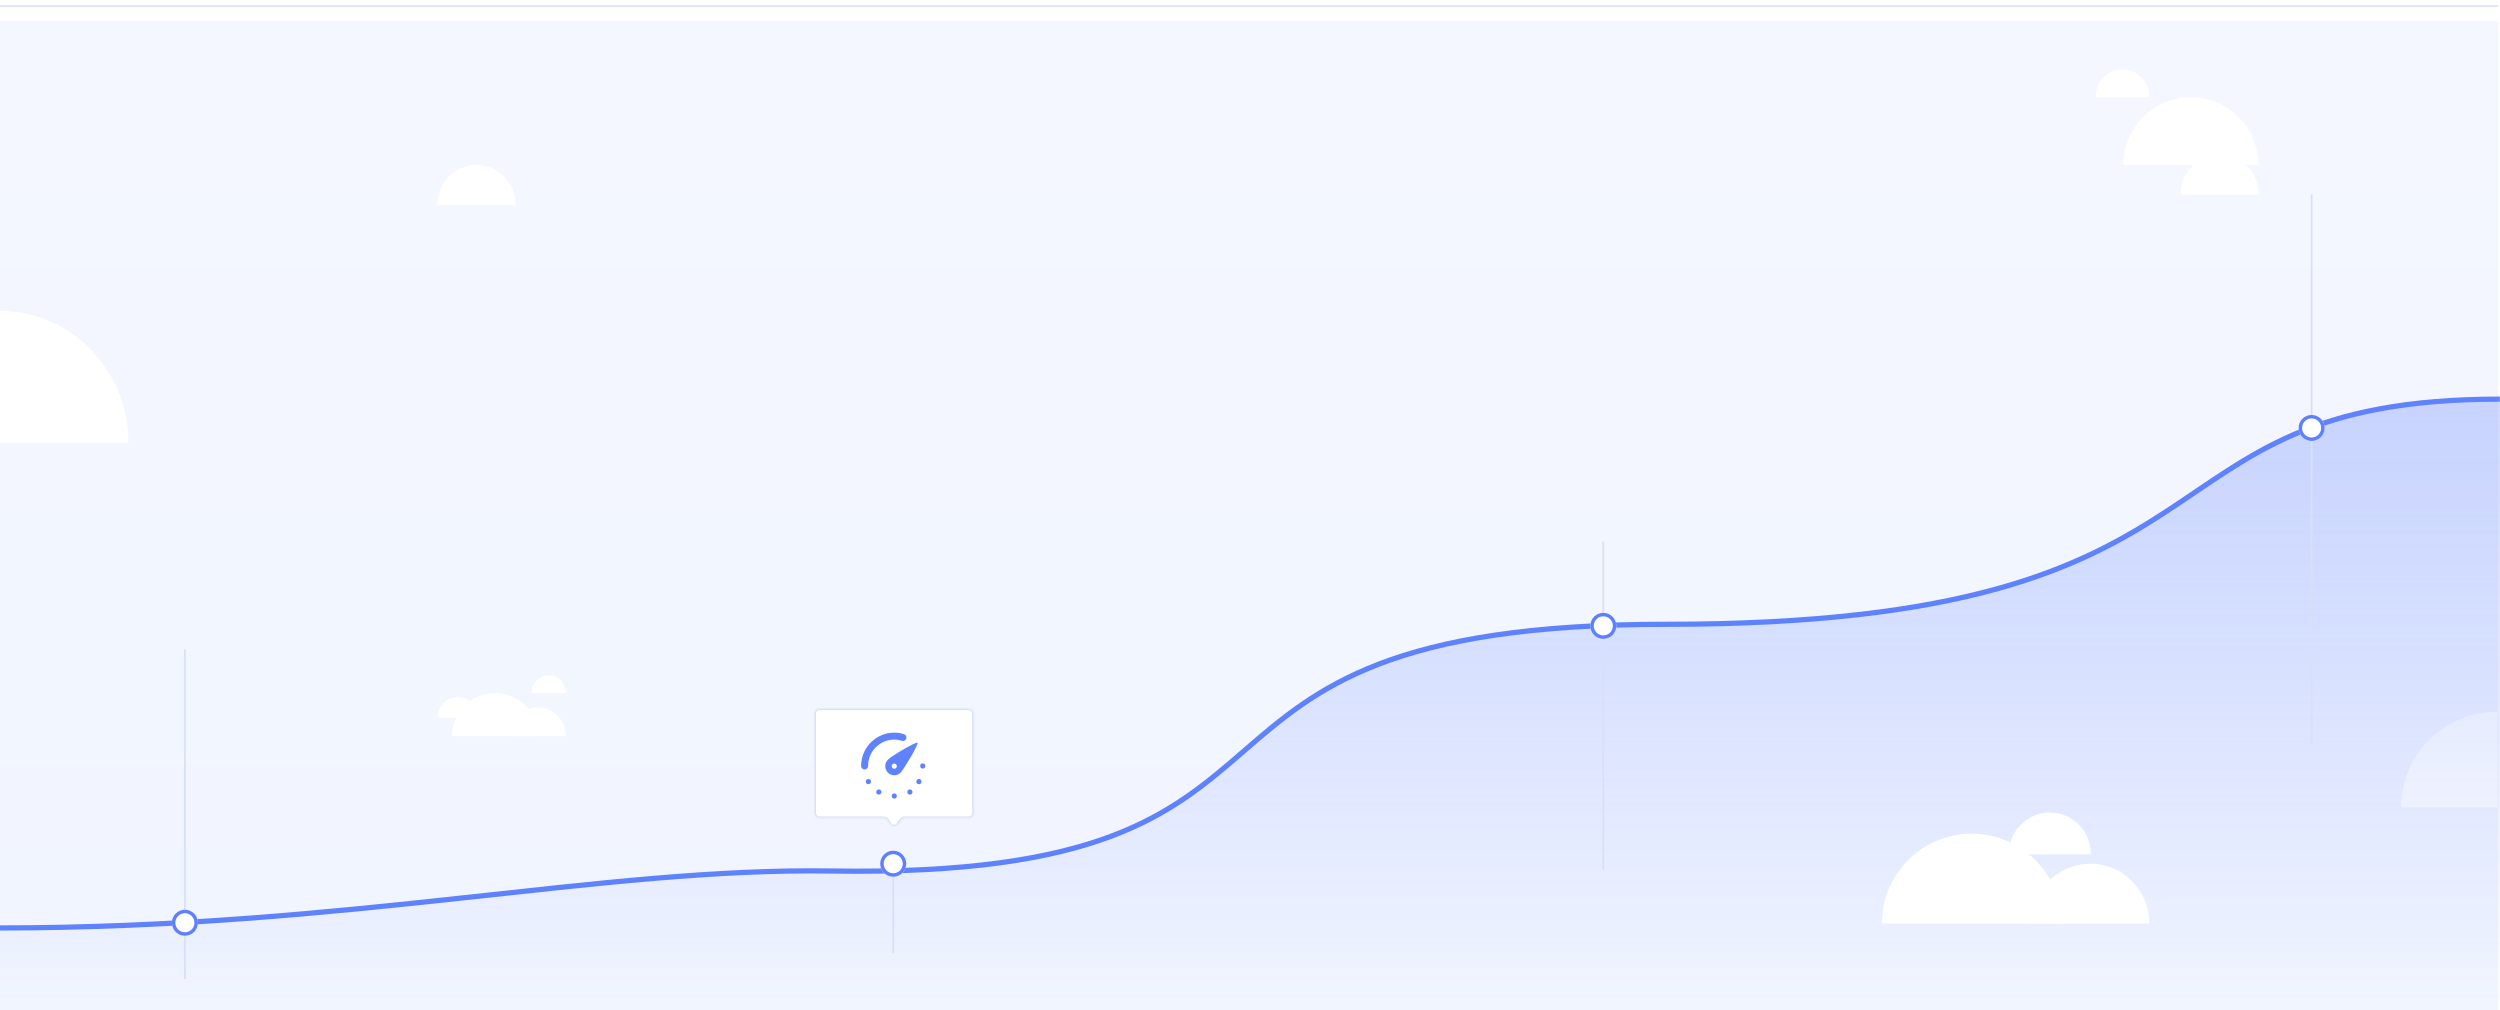 <?xml version="1.0" encoding="utf-8"?>
<!-- Generator: Adobe Illustrator 25.2.3, SVG Export Plug-In . SVG Version: 6.00 Build 0)  -->
<svg version="1.1" id="Слой_1" xmlns="http://www.w3.org/2000/svg" xmlns:xlink="http://www.w3.org/1999/xlink" x="0px" y="0px"
	 viewBox="0 0 1440 582" style="enable-background:new 0 0 1440 582;" xml:space="preserve">
<style type="text/css">
	.st0{fill:url(#SVGID_1_);}
	.st1{fill:#FFFFFF;}
	.st2{fill:none;stroke:#5F82FF;stroke-width:3;}
	.st3{fill:url(#SVGID_2_);fill-opacity:0.4;}
	.st4{fill:none;stroke:#D8E0F7;}
	.st5{fill:none;stroke:#5E80FE;stroke-width:2;}
	.st6{fill:none;stroke:#D8E3FE;}
	.st7{fill-rule:evenodd;clip-rule:evenodd;fill:#FFFFFF;}
	.st8{fill-rule:evenodd;clip-rule:evenodd;fill:#FFFFFF;filter:url(#Adobe_OpacityMaskFilter);}
	.st9{mask:url(#path-30-inside-1_1_);fill:#D8E0F7;}
	.st10{fill:none;stroke:#5F82FF;stroke-width:4;stroke-linecap:round;stroke-linejoin:round;}
	.st11{fill-rule:evenodd;clip-rule:evenodd;fill:#5F82FF;}
	.st12{fill:#5F82FF;}
</style>
<linearGradient id="SVGID_1_" gradientUnits="userSpaceOnUse" x1="719" y1="571.276" x2="719" y2="1.276" gradientTransform="matrix(1 0 0 -1 0 583.276)">
	<stop  offset="0" style="stop-color:#F4F7FF"/>
	<stop  offset="1" style="stop-color:#F1F5FF"/>
</linearGradient>
<rect x="-1" y="12" class="st0" width="1440" height="570"/>
<g>
	<path class="st1" d="M1438.5,410c-30.7,0-55.5,24.6-55.5,55h55.5V410z"/>
</g>
<path class="st2" d="M-1,534.5c202.7,0,347.5-34.9,480.3-32.8c309.4,4.9,163.3-142.1,480.3-142.1c345.2,0,262.6-129.7,480.3-129.7"
	/>
<linearGradient id="SVGID_2_" gradientUnits="userSpaceOnUse" x1="719.5" y1="5.833" x2="719.5" y2="461.271" gradientTransform="matrix(1 0 0 -1 0 583.276)">
	<stop  offset="0" style="stop-color:#4B71FF;stop-opacity:0"/>
	<stop  offset="1" style="stop-color:#6B89F8"/>
</linearGradient>
<path class="st3" d="M479.3,501.8C346.5,499.6,201.7,534.5-1,534.5V577h1441V230c-217.8,0-135.1,129.7-480.3,129.7
	C642.6,359.7,788.7,506.7,479.3,501.8z"/>
<line class="st4" x1="923.5" y1="312" x2="923.5" y2="501"/>
<g>
	<circle class="st1" cx="923.5" cy="360.5" r="7.5"/>
	<circle class="st5" cx="923.5" cy="360.5" r="6.5"/>
</g>
<line class="st4" x1="1331.5" y1="112" x2="1331.5" y2="429"/>
<g>
	<circle class="st1" cx="1331.5" cy="246.5" r="7.5"/>
	<circle class="st5" cx="1331.5" cy="246.5" r="6.5"/>
</g>
<line class="st4" x1="514.5" y1="490" x2="514.5" y2="549"/>
<line class="st4" x1="106.5" y1="374" x2="106.5" y2="564"/>
<g>
	<circle class="st1" cx="106.5" cy="531.5" r="7.5"/>
	<circle class="st5" cx="106.5" cy="531.5" r="6.5"/>
</g>
<g>
	<path class="st1" d="M263.7,401.5c-6.5,0-11.7,5.3-11.7,11.9h23.4C275.4,406.8,270.2,401.5,263.7,401.5z"/>
</g>
<g>
	<path class="st1" d="M309.7,407.5c-9,0-16.3,7.4-16.3,16.5H326C326,414.9,318.7,407.5,309.7,407.5z"/>
</g>
<g>
	<path class="st1" d="M285.1,399.2c-13.7,0-24.8,11.1-24.8,24.8h49.6C309.9,410.3,298.8,399.2,285.1,399.2z"/>
</g>
<g>
	<path class="st1" d="M1204,497.5c-18.8,0-34,15.5-34,34.5h68C1238,512.9,1222.8,497.5,1204,497.5z"/>
</g>
<g>
	<path class="st1" d="M1180.7,468c-13.1,0-23.7,10.8-23.7,24.1h47.4C1204.4,478.8,1193.8,468,1180.7,468z"/>
</g>
<g>
	<path class="st1" d="M1135.7,480.2c-28.6,0-51.7,23.2-51.7,51.8h103.5C1187.5,503.4,1164.3,480.2,1135.7,480.2z"/>
</g>
<g>
	<path class="st1" d="M1261.9,56c-21.5,0-38.9,17.5-38.9,39h77.8C1300.8,73.5,1283.4,56,1261.9,56z"/>
</g>
<g>
	<path class="st1" d="M1278.5,89c-12.4,0-22.5,10.3-22.5,23h45C1301,99.3,1290.9,89,1278.5,89z"/>
</g>
<g>
	<path class="st1" d="M274.5,95c-12.4,0-22.5,10.3-22.5,23h45C297,105.3,286.9,95,274.5,95z"/>
</g>
<g>
	<path class="st1" d="M74,255c0-42-33.4-76-74.5-76v76H74z"/>
</g>
<g>
	<path class="st1" d="M316.1,389c-5.5,0-9.9,4.6-9.9,10.2H326C326,393.6,321.6,389,316.1,389z"/>
</g>
<g>
	<path class="st1" d="M1222.5,40c-8.6,0-15.5,7.2-15.5,16h31C1238,47.2,1231.1,40,1222.5,40z"/>
</g>
<line class="st6" x1="-1" y1="3.5" x2="1439" y2="3.5"/>
<g>
	<circle class="st1" cx="514.5" cy="497.5" r="7.5"/>
	<circle class="st5" cx="514.5" cy="497.5" r="6.5"/>
</g>
<g>
	<path class="st7" d="M561,411c0-1.7-1.3-3-3-3h-86c-1.7,0-3,1.3-3,3v57.3c0,1.7,1.3,3,3,3h36.7c1,0,1.9,0.5,2.5,1.3l1.4,2
		c1.2,1.8,3.8,1.8,5,0l1.4-2c0.6-0.8,1.5-1.3,2.5-1.3H558c1.7,0,3-1.3,3-3V411z"/>
	<defs>
		<filter id="Adobe_OpacityMaskFilter" filterUnits="userSpaceOnUse" x="468" y="407" width="94" height="69.9">
			<feColorMatrix  type="matrix" values="1 0 0 0 0  0 1 0 0 0  0 0 1 0 0  0 0 0 1 0"/>
		</filter>
	</defs>
	<mask maskUnits="userSpaceOnUse" x="468" y="407" width="94" height="69.9" id="path-30-inside-1_1_">
		<path class="st8" d="M561,411c0-1.7-1.3-3-3-3h-86c-1.7,0-3,1.3-3,3v57.3c0,1.7,1.3,3,3,3h36.7c1,0,1.9,0.5,2.5,1.3l1.4,2
			c1.2,1.8,3.8,1.8,5,0l1.4-2c0.6-0.8,1.5-1.3,2.5-1.3H558c1.7,0,3-1.3,3-3V411z"/>
	</mask>
	<path class="st9" d="M518.8,472.6L518,472L518.8,472.6z M512.5,474.6l0.8-0.6L512.5,474.6z M511.2,472.6l-0.8,0.6L511.2,472.6z
		 M472,409h86v-2h-86V409z M470,468.3V411h-2v57.3H470z M508.7,470.3H472v2h36.7V470.3z M513.3,474l-1.4-2l-1.7,1.1l1.4,2L513.3,474
		z M518,472l-1.4,2l1.7,1.1l1.4-2L518,472z M558,470.3h-36.7v2H558V470.3z M560,411v57.3h2V411H560z M558,472.3c2.2,0,4-1.8,4-4h-2
		c0,1.1-0.9,2-2,2V472.3z M519.7,473.1c0.4-0.6,1-0.9,1.7-0.9v-2c-1.3,0-2.6,0.7-3.3,1.8L519.7,473.1z M511.7,475.2
		c1.6,2.3,5,2.3,6.6,0l-1.7-1.1c-0.8,1.2-2.5,1.2-3.3,0L511.7,475.2z M508.7,472.3c0.7,0,1.3,0.3,1.7,0.9l1.7-1.1
		c-0.7-1.1-2-1.8-3.3-1.8V472.3z M468,468.3c0,2.2,1.8,4,4,4v-2c-1.1,0-2-0.9-2-2H468z M558,409c1.1,0,2,0.9,2,2h2c0-2.2-1.8-4-4-4
		V409z M472,407c-2.2,0-4,1.8-4,4h2c0-1.1,0.9-2,2-2V407z"/>
	<path class="st10" d="M498,441.2c0-9.5,7.7-17.2,17.1-17.2c1.7,0,3.4,0.3,5,0.8"/>
	<path class="st11" d="M511.4,445c2,2.1,5.3,2.1,7.4,0c2-2.1,10.5-16.5,9.7-17.2c-0.7-0.8-15.1,7.7-17.1,9.8
		C509.4,439.6,509.4,442.9,511.4,445z M515.1,442.8c0.8,0,1.5-0.7,1.5-1.5s-0.7-1.5-1.5-1.5c-0.8,0-1.5,0.7-1.5,1.5
		S514.3,442.8,515.1,442.8z"/>
	<ellipse class="st12" cx="500.2" cy="450.2" rx="1.5" ry="1.5"/>
	<ellipse class="st12" cx="506.2" cy="456.2" rx="1.5" ry="1.5"/>
	<ellipse class="st12" cx="515.1" cy="458.5" rx="1.5" ry="1.5"/>
	<ellipse class="st12" cx="524.1" cy="456.2" rx="1.5" ry="1.5"/>
	<ellipse class="st12" cx="529.3" cy="450.2" rx="1.5" ry="1.5"/>
	<ellipse class="st12" cx="531.5" cy="441.2" rx="1.5" ry="1.5"/>
</g>
</svg>
